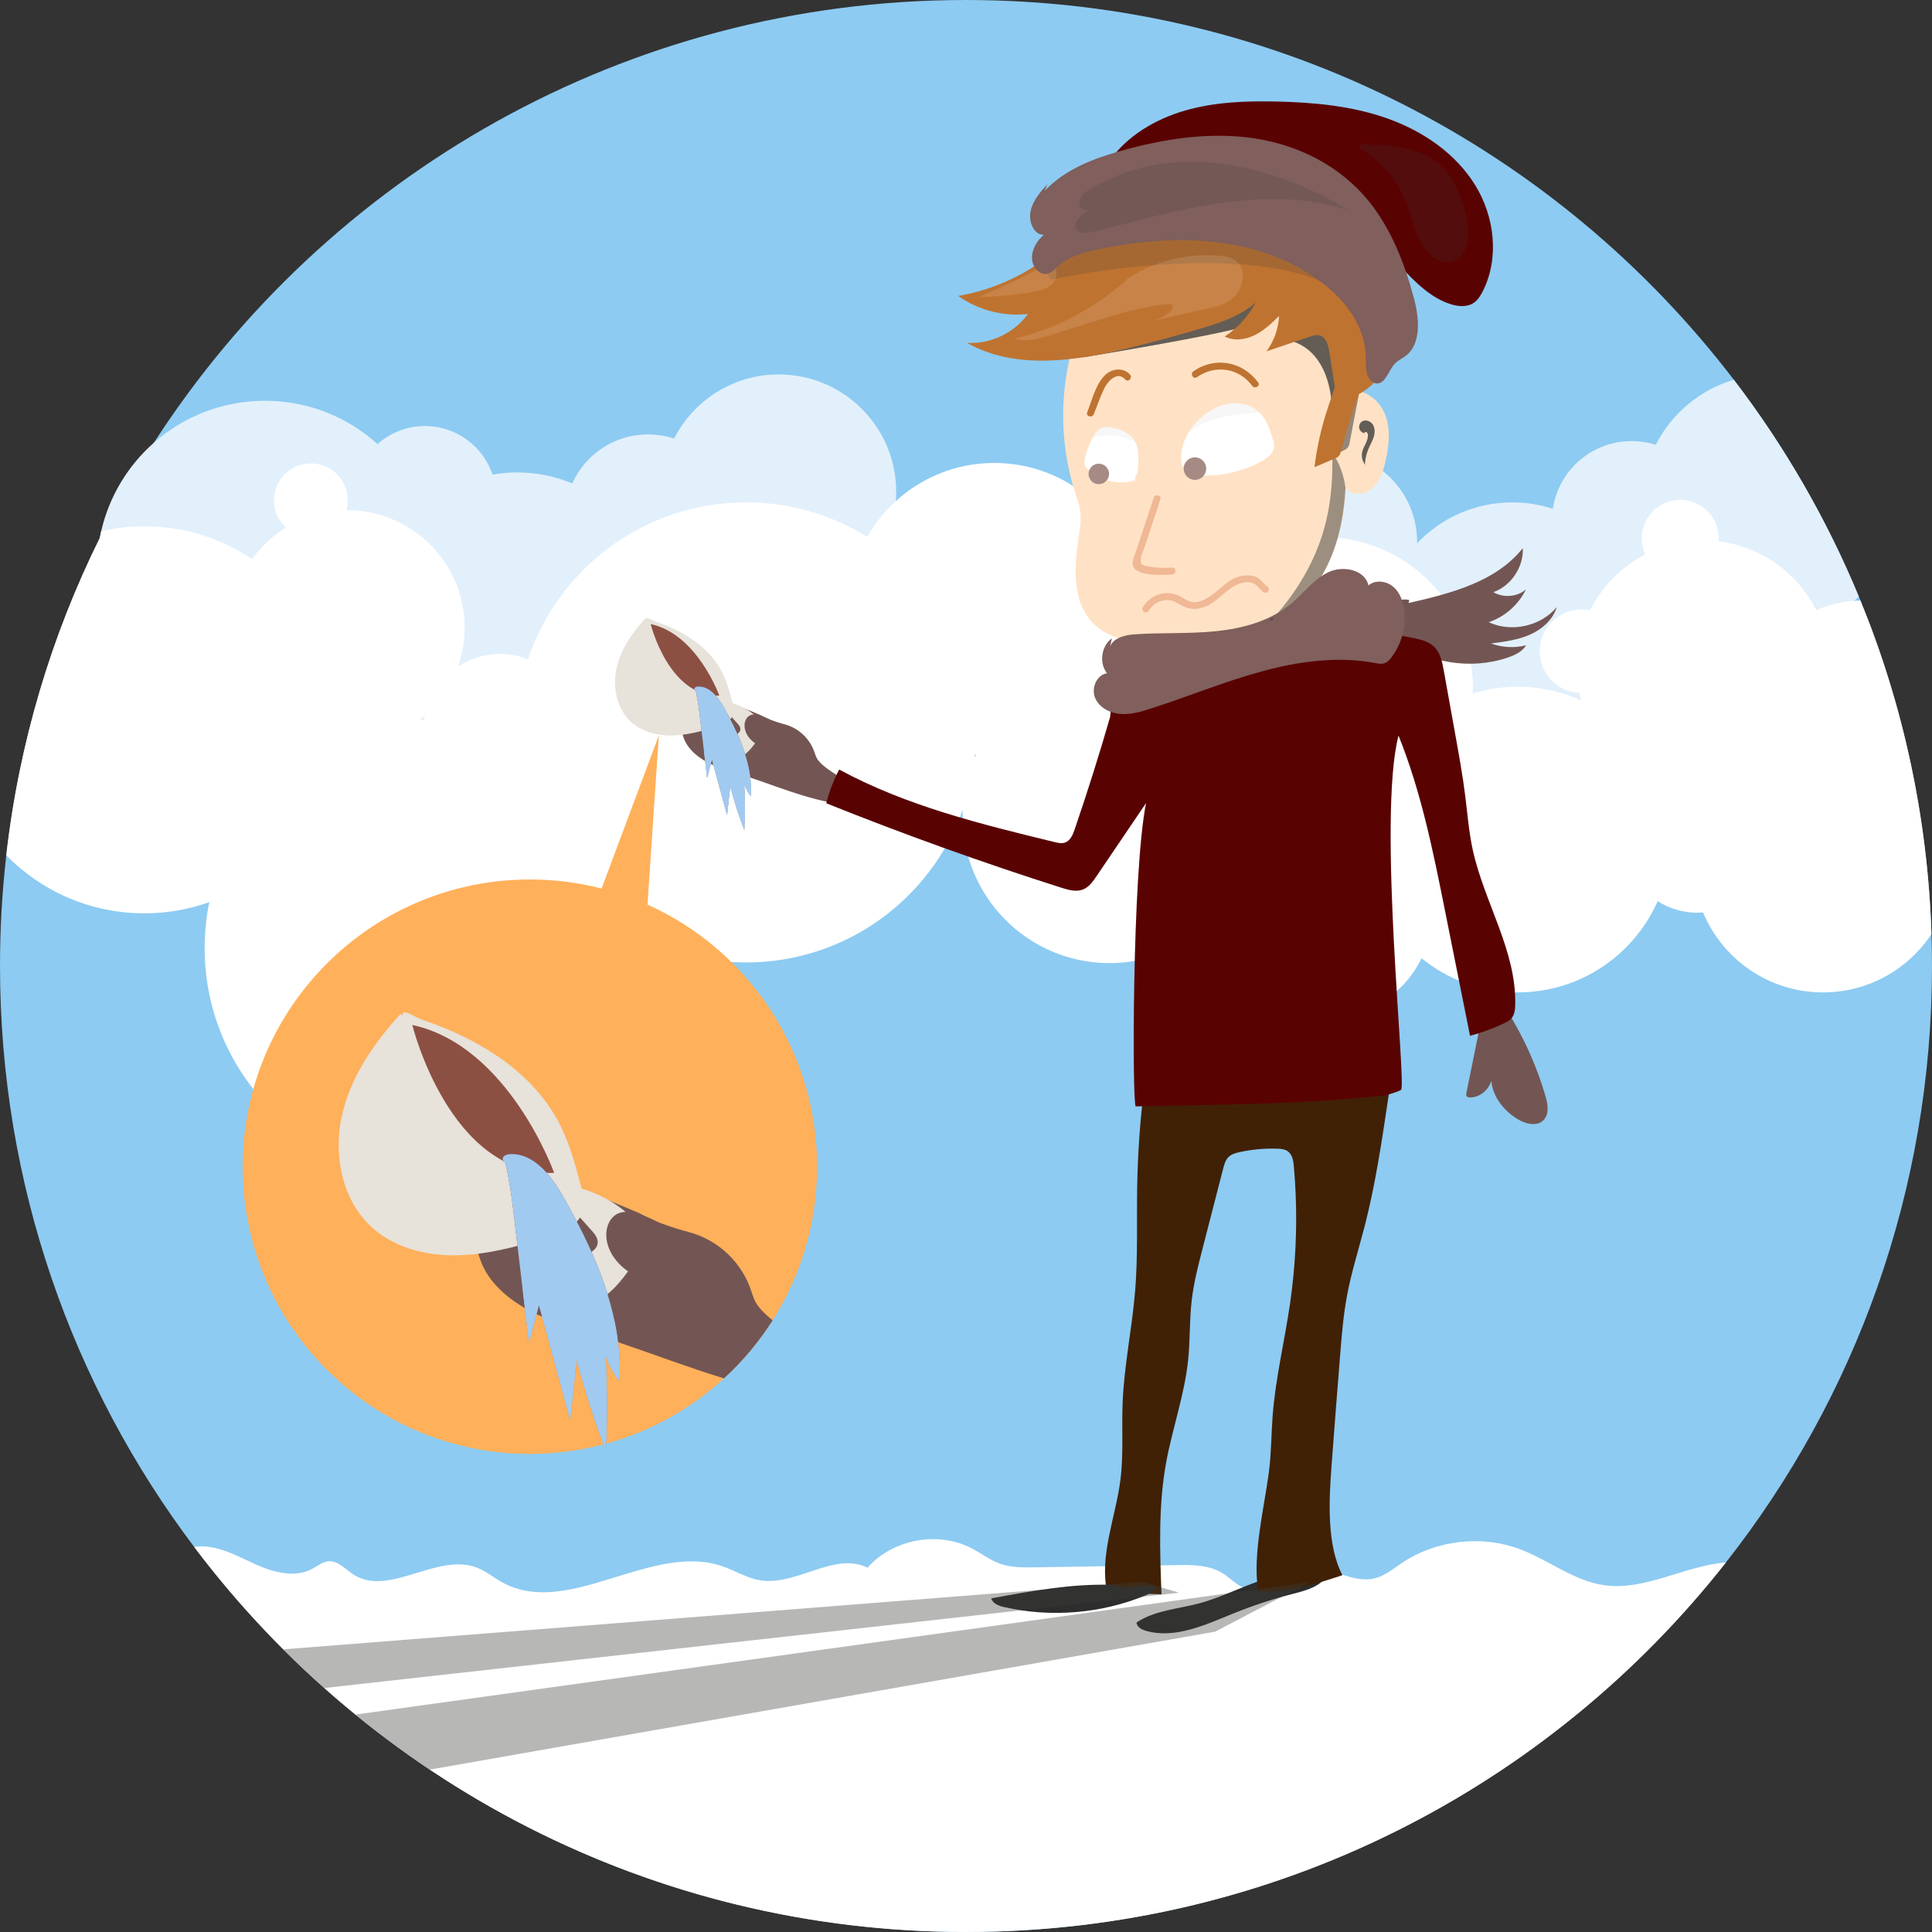 <?xml version="1.0" encoding="iso-8859-1"?>
<!-- Generator: Adobe Illustrator 19.2.1, SVG Export Plug-In . SVG Version: 6.00 Build 0)  -->
<!DOCTYPE svg PUBLIC "-//W3C//DTD SVG 1.1//EN" "http://www.w3.org/Graphics/SVG/1.1/DTD/svg11.dtd">
<svg version="1.1" xmlns="http://www.w3.org/2000/svg" xmlns:xlink="http://www.w3.org/1999/xlink" x="0px" y="0px"
	 viewBox="0 0 965.96 965.954" style="enable-background:new 0 0 965.96 965.954;" xml:space="preserve">
<rect x="0" y="0" width="965.96" height="965.954" fill="#333333" stroke="none"/>
<g id="January">
	<path style="fill:#8DCBF2;" d="M965.96,482.98c0,112.55-38.5,216.11-103.05,298.23C774.48,893.7,637.17,965.95,482.98,965.95
		c-99.2,0-191.41-29.91-268.11-81.19c-12.84-8.59-25.25-17.77-37.18-27.51c-5.28-4.32-10.47-8.74-15.56-13.28
		c-7.03-6.24-13.87-12.69-20.51-19.33c-16-15.98-30.87-33.07-44.51-51.16C36.14,692.64,0,592.03,0,482.98
		c0-18.71,1.06-37.18,3.14-55.34c6.43-56.42,22.59-109.89,46.76-158.69c0.59-1.21,1.19-2.41,1.81-3.61
		c7.64-15.13,16.07-29.81,25.22-43.97C162.91,88.17,312.65,0,482.98,0c156.51,0,295.63,74.45,383.89,189.86
		c25.28,33.05,46.38,69.47,62.52,108.46c0.28,0.64,0.54,1.28,0.79,1.92c21.17,51.72,33.61,107.92,35.51,166.79
		C965.87,472.33,965.96,477.64,965.96,482.98z"/>
	<path style="fill:#FFFFFF;" d="M862.91,781.214c-88.43,112.49-225.74,184.74-379.93,184.74c-157.69,0-297.73-75.57-385.87-192.47
		c1.08-0.2,2.17-0.32,3.25-0.33c9.75-0.11,18.64,5.05,27.54,9.04c8.9,3.98,19.52,6.82,28.13,2.24c2.72-1.44,5.23-3.61,8.3-3.83
		c4.71-0.33,8.27,3.93,12.22,6.53c17.76,11.65,41.94-10.98,61.79-3.38c4.59,1.76,8.43,5.01,12.74,7.38
		c33.06,18.21,74.43-20.29,110.13-8.03c6.33,2.18,12.17,5.91,18.77,7c18.2,3.01,37.26-14.53,53.76-6.28
		c12.59-14.28,35.22-18.49,52.1-9.69c4.78,2.49,9.12,5.9,14.21,7.7c5.52,1.96,11.51,1.89,17.36,1.8
		c23.66-0.37,47.32-0.74,70.97-1.11c7.77-0.12,16.02-0.12,22.66,3.91c4.36,2.64,7.87,6.94,12.83,8.11
		c9.71,2.3,17.61-8.3,27.35-10.46c12.01-2.66,24.09,7.96,36.05,5.07c5.11-1.24,9.29-4.78,13.65-7.71
		c17.07-11.45,39.72-14.1,58.97-6.9c14.35,5.37,26.91,15.83,42.08,18.02C822.48,795.534,842.68,782.684,862.91,781.214z"/>
	<g>
		<path style="fill:#E2F0FB;" d="M448.08,245.94c0,1.54-0.06,3.07-0.18,4.59c-2.34,30.28-27.66,54.14-58.55,54.14
			c-14.72,0-28.15-5.43-38.46-14.37c-5.78,4.93-12.92,8.3-20.79,9.46c0.33,2.8,0.52,5.64,0.52,8.52c0,39.81-32.27,72.08-72.07,72.08
			c-27.98,0-52.21-15.95-64.16-39.24c-15.35,16.75-37.41,27.25-61.92,27.25c-46.39,0-83.99-37.6-83.99-84
			c0-5.27,0.48-10.42,1.42-15.42c0.2-1.13,0.43-2.25,0.69-3.36c3.98-17.43,13.38-32.8,26.34-44.22
			c14.8-13.07,34.24-20.99,55.54-20.99c21.66,0,41.4,8.2,56.3,21.66c6.3-5.61,14.6-9.03,23.7-9.03c15.71,0,29.04,10.16,33.8,24.26
			c3.99-0.69,8.09-1.07,12.28-1.07c9.76,0,19.07,1.96,27.57,5.48c6.5-14.43,21-24.49,37.86-24.49c4.56,0,8.94,0.75,13.04,2.1
			c9.71-19.03,29.49-32.08,52.33-32.08C421.78,187.21,448.08,213.5,448.08,245.94z"/>
		<path style="fill:#E2F0FB;" d="M929.39,298.32c-0.74,0.71-1.5,1.39-2.28,2.06c-11.26,9.68-25.91,15.53-41.92,15.53
			c-19.22,0-36.46-8.43-48.25-21.78c-5.13,3.22-11.03,5.31-17.38,5.9c1.42,5.37,2.18,11,2.18,16.8c0,36.26-29.39,65.65-65.65,65.65
			c-36.25,0-65.65-29.39-65.65-65.65c0-3.59,0.3-7.11,0.86-10.55c-7.66,6.03-17.31,9.63-27.82,9.63c-3.17,0-6.26-0.33-9.25-0.95
			c0,0.21,0.01,0.42,0.01,0.64c0,31.42-25.47,56.9-56.89,56.9c-31.43,0-56.9-25.48-56.9-56.9c0-18.11,8.46-34.25,21.65-44.66
			c9.69-7.67,21.93-12.24,35.25-12.24c7.72,0,15.08,1.55,21.79,4.34c3.71-21.14,22.15-37.2,44.34-37.2
			c24.88,0,45.04,20.16,45.04,45.04c0,0.25-0.01,0.51-0.02,0.76c11.96-12.59,28.85-20.45,47.59-20.45c7.09,0,13.9,1.13,20.3,3.21
			c2.88-19.16,19.42-33.86,39.39-33.86c4.2,0,8.24,0.66,12.05,1.86c7.93-15.57,22.01-27.49,39.04-32.54
			C892.15,222.91,913.25,259.33,929.39,298.32z"/>
	</g>
	<path style="fill:#FFFFFF;" d="M930.18,300.24c-1.03,0.02-2.05,0.06-3.07,0.14c-6.72,0.49-13.13,2.11-19.04,4.66
		c-9.3-18.49-27.39-31.78-48.8-34.39c0.04-0.48,0.07-0.97,0.07-1.46c0-10.64-8.62-19.26-19.25-19.26s-19.26,8.62-19.26,19.26
		c0,2.86,0.65,5.56,1.76,8c-11.89,6.14-21.57,15.94-27.58,27.91c-1.37-0.28-2.79-0.43-4.25-0.43c-11.55,0-20.92,9.36-20.92,20.92
		c0,11.19,8.79,20.3,19.84,20.87c0.27,1.28,0.59,2.55,0.93,3.8c-9.67-4.42-20.41-6.91-31.74-6.91c-7.86,0-15.44,1.19-22.58,3.4
		c0.05-1.1,0.09-2.2,0.09-3.31c0-41.36-33.53-74.89-74.89-74.89c-40.82,0-73.99,32.68-74.84,73.3c-7.1-3.42-14.84-5.72-22.98-6.7
		c4.26-9.29,6.65-19.6,6.65-30.48c0-12.17-2.97-23.64-8.22-33.73c-12.19-23.45-36.71-39.47-64.97-39.47
		c-18.96,0-36.24,7.22-49.23,19.06c-5.66,5.14-10.51,11.17-14.34,17.86c-17.58-10.9-38.31-17.2-60.52-17.2
		c-50.71,0-93.75,32.82-109.05,78.38c-4.32-1.69-9.02-2.62-13.94-2.62c-7.76,0-14.98,2.31-21.02,6.26c2.13-6.08,3.3-12.6,3.3-19.41
		c0-32.41-26.28-58.69-58.69-58.69c-0.18,0-0.34,0.01-0.51,0.02c0.45-1.6,0.7-3.27,0.7-5.01c0-10.18-8.25-18.43-18.43-18.43
		s-18.43,8.25-18.43,18.43c0,5.4,2.34,10.24,6.04,13.61c-6.66,4.09-12.43,9.46-16.99,15.78c-15.39-10.33-33.9-16.35-53.82-16.35
		c-7.03,0-13.89,0.75-20.49,2.18c-0.38,0.07-0.75,0.16-1.12,0.25c-0.26,1.11-0.49,2.23-0.69,3.36
		C25.73,317.75,9.57,371.22,3.14,427.64c17.54,17.91,42,29.01,69.06,29.01c11.38,0,22.29-1.97,32.44-5.58
		c-1.52,7.42-2.32,15.11-2.32,22.98c0,63.05,51.11,114.15,114.15,114.15s114.15-51.1,114.15-114.15c0-0.31-0.01-0.62-0.01-0.93
		c13.13,5.22,27.45,8.09,42.43,8.09c49.94,0,92.44-31.83,108.33-76.31c-0.05,1.05-0.08,2.1-0.08,3.16
		c0,40.58,32.89,73.48,73.47,73.48c22.56,0,42.73-10.18,56.21-26.18c0,0.32-0.02,0.64-0.02,0.97c0,28.99,23.5,52.49,52.5,52.49
		c20.82,0,38.82-12.13,47.3-29.71c13.14,10.67,29.88,17.07,48.12,17.07c31.24,0,58.09-18.76,69.94-45.62
		c5.72,3.65,12.51,5.77,19.8,5.77c0.97,0,1.92-0.05,2.87-0.13c9.8,23.48,32.97,39.98,60,39.98c22.64,0,42.58-11.58,54.21-29.15
		C963.79,408.16,951.35,351.96,930.18,300.24z M212.34,357.91c-0.14,0.69-0.25,1.38-0.35,2.09c-0.77,0.03-1.54,0.06-2.31,0.11
		C210.59,359.4,211.47,358.67,212.34,357.91z M487.36,378.8c0.06-0.53,0.11-1.05,0.17-1.58c0.17,0.02,0.34,0.04,0.52,0.06
		C487.82,377.79,487.58,378.29,487.36,378.8z M627.54,418.04c0.34-2.47,0.55-4.99,0.64-7.54c1.83,0.91,3.7,1.75,5.61,2.51
		C631.58,414.53,629.49,416.21,627.54,418.04z"/>
	<g id="man-drinking-cofee_2_">
		<g>
			<g>
				<path style="fill:#2D2D2D;" d="M647.189,786.739c-16.638,0.82-31.41,10.553-47.499,14.871
					c-10.662,2.862-22.297,3.489-31.481,9.615c0.194,2.284,2.678,3.589,4.885,4.205c14.621,4.084,29.686-3.125,43.759-8.815
					c9.499-3.84,19.25-7.057,29.17-9.622c6.101-1.577,12.73-3.188,16.723-8.063c0.878-1.071,1.557-2.756,0.572-3.729
					c-0.418-0.413-1.027-0.556-1.606-0.657c-6.832-1.185-14.198,1.409-18.781,6.612"/>
			</g>
			<g>
				<path style="fill:#FFE2C5;" d="M533.055,183.743c0.357-1.228,0.755-2.443,1.187-3.644L533.055,183.743z"/>
			</g>
			<g>
				<path style="fill:#FFE2C5;" d="M692.579,231.268c-1.16,4.858-2.813,9.929-6.635,13.14c-3.795,3.191-10.334,3.548-13.243-0.432
					c-0.027-0.027-0.048-0.062-0.069-0.089c-0.261,22.713-9.147,45.206-24.387,62.031c-0.919,1.022-1.866,2.024-2.841,3.005
					c-5.99,6.038-12.99,11.35-21.121,13.84c-6.649,2.031-13.737,2.086-20.689,1.88c-9.833-0.302-19.646-1.091-29.396-2.374
					c-9.888-1.304-20.359-3.431-27.454-10.444c-10.972-10.849-9.696-28.628-7.356-43.882c0.604-3.959,1.235-7.973,0.741-11.946
					c-0.398-3.211-1.516-6.285-2.505-9.373c-7.15-22.226-7.987-46.448-2.402-69.113c-0.35,0.858-0.679,1.722-0.981,2.587
					l1.489-4.577c-0.172,0.659-0.343,1.317-0.508,1.976c7.85-19.563,24.511-35.517,44.547-42.194
					c22.13-7.377,47.752-3.239,66.437,10.718c15.576,11.645,26.343,30.762,24.634,50.133c7.843-3.554,17.498,1.969,21.121,9.778
					C695.578,213.75,694.576,222.897,692.579,231.268z"/>
			</g>
			<g>
				<path style="fill:#402106;" d="M646.717,637.457c-0.462,4.828-1.042,9.645-1.742,14.445c-2.725,18.699-7.247,37.157-8.68,55.999
					c-0.72,9.463-0.657,18.992-1.909,28.399c-2.354,17.677-8.318,41.74-5.275,59.311c14.643,0.693,28.18-3.416,42.086-8.054
					c-7.917-15.006-6.738-37.373-5.487-54.293c1.361-18.408,2.825-36.809,4.289-55.209c0.809-10.164,1.62-20.351,3.5-30.372
					c2.207-11.762,5.866-23.195,8.847-34.785c5.335-20.743,8.492-41.974,11.641-63.16c2.078-13.98,4.137-28.404,0.643-42.099
					c-1.316-5.158-3.607-10.374-7.927-13.483c-2.741-1.972-6.07-2.931-9.365-3.671c-26.341-5.917-54.065,0.146-79.045,10.387
					c-6.222,2.551-12.646,5.61-16.458,11.15c-6.979,10.145-6.945,16.311-9.951,33.234c-1.936,15.876-3.041,31.857-3.313,47.852
					c-0.297,17.473,0.398,34.985-1.032,52.402c-1.541,18.753-5.538,37.279-6.264,56.081c-0.494,12.789,0.528,25.66-1.094,38.355
					c-2.41,18.865-10.615,37.658-6.615,56.251c9.053,0.307,18.107,0.615,27.16,0.922c-0.82-21.908-1.627-44.021,2.268-65.596
					c3.122-17.291,9.233-34.025,11.04-51.502c1.033-9.986,0.643-20.085,1.814-30.056c1.014-8.637,3.189-17.089,5.358-25.511
					c3.444-13.373,6.888-26.745,10.332-40.118c0.552-2.143,1.172-4.406,2.776-5.931c1.446-1.375,3.468-1.93,5.416-2.359
					c6.216-1.37,12.606-1.948,18.966-1.716c1.78,0.065,3.656,0.226,5.117,1.243c2.344,1.631,2.841,4.836,3.093,7.681
					C648.506,601.277,648.439,619.446,646.717,637.457z"/>
			</g>
			<g>
				<g>
					<path style="fill:#F0B895;" d="M574.334,305.386c1.726-2.883,4.381-4.729,7.724-5.237c3.537-0.537,5.885,0.927,8.817,2.608
						c3.875,2.221,8.034,2.151,12.1,0.402c5.419-2.331,8.946-7.174,13.982-10.058c2.633-1.508,5.766-2.574,8.828-1.761
						c2.716,0.721,3.849,3.362,6.099,4.777c1.875,1.179,3.598-1.789,1.732-2.963c-2.232-1.404-3.147-3.703-5.745-4.735
						c-2.259-0.898-4.822-0.934-7.185-0.469c-6.866,1.35-10.901,7.365-16.605,10.777c-1.944,1.163-4.194,2.22-6.503,2.353
						c-3.208,0.185-5.011-1.633-7.625-2.968c-2.15-1.098-4.459-1.649-6.884-1.55c-4.929,0.202-9.196,2.916-11.696,7.093
						C570.235,305.553,573.2,307.28,574.334,305.386L574.334,305.386z"/>
				</g>
			</g>
			<g>
				<g>
					<path style="fill:#BF7330;" d="M564.996,187.305c-3.292-3.776-9.067-3.066-12.465,0.229
						c-4.745,4.603-6.575,12.673-8.951,18.622c-0.819,2.05,2.498,2.941,3.308,0.912c1.695-4.244,3.19-8.654,5.176-12.772
						c1.727-3.581,6.576-9.07,10.505-4.565C564.024,191.398,566.442,188.963,564.996,187.305L564.996,187.305z"/>
				</g>
			</g>
			<g>
				<path style="fill:#735653;" d="M739.961,512.85c-2.26,11.179-4.52,22.358-6.78,33.537c-0.111,0.549-0.212,1.16,0.084,1.636
					c0.364,0.584,1.158,0.701,1.846,0.695c6.432-0.061,11.966-6.696,10.871-13.035c-2.039,9.325,4.426,18.71,12.546,23.728
					c4.026,2.488,9.747,4.032,13.123,0.715c3.056-3.003,2.235-8.051,1.036-12.164c-4.267-14.641-10.532-28.698-18.568-41.659
					c-0.665-1.073-1.364-2.162-2.374-2.92c-2.729-2.048-6.919-0.865-9.11,1.75s-2.802,6.197-2.954,9.605"/>
			</g>
			<g>
				<g>
					<path style="fill:#BF7330;" d="M598.406,188.605c9.12-6.387,20.981-4.771,27.663,4.316c1.294,1.76,4.273,0.051,2.963-1.732
						c-7.715-10.491-21.573-13.099-32.357-5.547C594.879,186.9,596.592,189.876,598.406,188.605L598.406,188.605z"/>
				</g>
			</g>
			<g>
				<g>
					<path style="fill:#F0B895;" d="M576.855,248.803c-1.838,5.567-3.675,11.133-5.513,16.7c-1.021,3.093-2.042,6.185-3.063,9.278
						c-0.696,2.109-1.965,4.548-2.003,6.794c-0.117,6.97,15.425,5.932,19.778,5.641c2.191-0.147,2.208-3.579,0-3.431
						c-4.04,0.27-8.023,0.164-12.014-0.618c-2.76-0.541-4.021-0.6-3.678-3.762c0.228-2.097,1.479-4.481,2.144-6.494
						c2.552-7.731,5.105-15.463,7.657-23.194C580.857,247.613,577.545,246.713,576.855,248.803L576.855,248.803z"/>
				</g>
			</g>
			<g>
				<path style="fill:#735653;" d="M704.263,301.498c21.018-4.772,43.704-10.557,57.099-27.442
					c0.458,9.434-5.8,18.809-14.688,22.004c4.973,2.985,11.824,2.423,16.245-1.331c-3.687,7.627-10.54,13.663-18.571,16.357
					c11.307,5.297,25.992,2.039,34-7.541c-1.922,6.363-7.42,11.146-13.508,13.813c-6.088,2.667-12.789,3.523-19.384,4.35
					c5.585,2.08,11.811,2.401,17.58,0.906c-1.927,3.212-5.578,4.934-9.124,6.14c-18.574,6.316-40.184,2.82-55.819-9.03
					c-1.774-1.345-3.507-2.826-4.646-4.74c-2.031-3.414-1.787-8.042,0.59-11.224c2.378-3.182,6.747-4.727,10.596-3.747"/>
			</g>
			<g>
				<path style="opacity:0.8;fill:#3C3C3B;" d="M665.708,201.583c0,0-0.457-27.414-22.644-31.76c0,0,3.936-11.788,19.466-6.008
					S665.708,201.583,665.708,201.583z"/>
			</g>
			<g>
				<path style="fill:#735653;" d="M425.543,392.604c-3.431-3.431-15.363-8.895-17.516-14.261c-0.241-0.601-0.458-1.209-0.654-1.823
					c-2.255-7.05-7.976-12.47-15.125-14.393c-0.475-0.128-0.948-0.259-1.42-0.394c-3.256-0.929-7.213-2.271-10.648-4.226
					c-4.08-1.699-8.159-3.398-12.239-5.097c-6.968-2.902-15.287-5.72-21.668-1.689c-7.355,4.647-7.15,16.244-1.748,23.064
					c5.403,6.819,14.129,9.949,22.475,12.405c17.867,5.257,36.448,14.014,54.963,16.019
					C422.517,400.021,426.765,394.503,425.543,392.604z"/>
			</g>
			<g>
				<path style="opacity:0.5;fill:#3C3C3B;" d="M672.701,243.976c-2.336,45.929-25.407,61.672-35.956,65.003
					c28.278-31.883,29.744-61.016,29.383-82.747C669.764,231.743,671.955,237.658,672.701,243.976
					C672.673,243.949,672.57,243.022,672.701,243.976z"/>
			</g>
			<g>
				<path style="opacity:0.8;fill:#3C3C3B;" d="M541.407,178.678c0.671-0.101,69.406-11.253,84.731-16.459
					c0,0,18.489-11.61,10.845-15.499c-7.643-3.888-50.729,8.904-57.506,11.894C573.199,161.384,541.407,178.678,541.407,178.678z"/>
			</g>
			<g>
				<path style="fill:#590202;" d="M555.164,358.033c-5.484,19.016-11.434,37.897-17.844,56.621
					c-0.919,2.686-2.167,5.699-4.853,6.617c-1.679,0.574-3.517,0.158-5.241-0.261c-36.906-8.973-74.29-18.127-107.659-36.268
					c-2.808,5.341-4.977,11.018-6.447,16.871c38.663,15.513,77.895,29.607,117.591,42.244c3.526,1.122,7.403,2.225,10.834,0.839
					c2.946-1.19,4.897-3.962,6.678-6.593c8.258-12.195,16.515-24.39,24.773-36.585c-7.017,35.129-6.926,151.695-5.151,151.655
					c39.444-0.893,85.036-0.958,124.228-5.49c1.714-0.198,6.925-1.852,8.401-2.745c2.946-1.782-11.964-135.54-1.253-177.17
					c11.299,27.967,17.277,57.744,23.196,87.321c4.189,20.932,8.378,41.864,12.567,62.796c5.818-1.549,11.494-3.63,16.933-6.209
					c1.418-0.672,2.862-1.411,3.863-2.619c1.482-1.789,1.735-4.273,1.796-6.595c0.716-27.1-15.679-51.515-21.333-78.028
					c-1.854-8.697-2.541-17.592-3.643-26.416c-1.254-10.045-3.048-20.015-4.842-29.978c-1.968-10.934-3.936-21.868-5.905-32.802
					c-0.774-4.297-1.703-8.897-4.852-11.921c-2.593-2.491-6.254-3.469-9.772-4.214c-34.826-7.372-70.912-0.725-105.884,5.923
					c-10.748,2.043-21.784,4.197-31.034,10.038c-9.251,5.842-16.436,16.305-15.141,27.169"/>
			</g>
			<g>
				<path style="opacity:0.55;fill:#3C3C3B;" d="M679.997,194.125l-5.344,27.931c-0.231,1.208-1.016,2.238-2.119,2.782l-4.995,2.461
					L679.997,194.125z"/>
			</g>
			<g>
				<path style="fill:#805F5C;" d="M555.906,319.137c-5.299,3.869-6.481,12.298-2.451,17.475c-5.157,0.807-7.922,7.414-5.956,12.249
					c1.967,4.835,7.283,7.647,12.484,8.093c5.2,0.446,10.354-1.055,15.323-2.65c18.394-5.902,36.303-13.319,54.928-18.449
					c18.625-5.13,38.298-7.931,57.284-4.363c1.553,0.292,3.187,0.622,4.684,0.117c1.457-0.491,2.549-1.697,3.481-2.92
					c5.034-6.604,7.385-15.196,6.414-23.443c-0.525-4.46-2.131-9.021-5.559-11.922c-3.428-2.901-8.971-3.568-12.347-0.606
					c-1.711-7.919-12.734-10.117-20.044-6.623c-7.31,3.494-12.28,10.41-18.486,15.618c-10.443,8.764-24.251,12.517-37.814,13.889
					c-13.564,1.372-27.259,0.609-40.858,1.567c-5.198,0.366-11.734,2.273-12.201,7.463"/>
			</g>
			<g>
				<g>
					<path style="fill:#BF7330;" d="M679.997,196.794c-0.03-0.001-0.06-0.003-0.09-0.004c-0.098,0.058-0.189,0.118-0.289,0.175
						L679.997,196.794z"/>
				</g>
				<g>
					<path style="fill:#BF7330;" d="M699.451,145.764c0.213-2.576-13.968-19.971-14.549-22.489
						c-1.231-5.328-5.729-9.223-10.232-12.325c-10.611-7.309-22.722-12.429-35.358-14.948c-22.092-4.404-45.053-0.831-66.74,5.261
						c-9.216,2.589-18.387,5.666-26.613,10.56c-9.085,5.404-16.757,12.863-25.385,18.97c-12.322,8.721-26.619,14.633-41.502,17.161
						c10.008,7.126,22.686,10.405,34.894,9.026c-6.855,9.502-18.736,15.144-30.433,14.45c24.442,13.856,54.883,9.018,82.159,2.278
						c11.524-2.848,22.982-5.964,34.362-9.345c9.88-2.936,20.016-6.245,27.738-13.072c-3.611,6.835-8.987,12.728-15.463,16.948
						c4.618,2.373,10.343,1.63,14.999-0.667c4.656-2.297,8.467-5.968,12.197-9.58c-0.327,6.333-2.546,12.556-6.299,17.667
						c7.18-2.432,14.36-4.864,21.541-7.296c1.617-0.548,3.349-1.101,4.999-0.664c3.26,0.864,4.346,4.861,4.866,8.193
						c0.881,5.647,1.761,11.293,2.642,16.94c0.031,0.198,0.066,0.399,0.104,0.6c-1.429,4.451-3.022,8.871-4.407,13.322
						c-2.721,8.747-4.658,17.737-5.778,26.829c3.367-1.434,6.735-2.868,10.102-4.302c0.77-0.328,1.566-0.674,2.125-1.297
						c0.624-0.696,0.87-1.642,1.1-2.548c2.466-9.711,5.476-19.284,8.987-28.668c0.134,0.007,0.268,0.013,0.402,0.02
						C697.948,186.226,697.646,167.636,699.451,145.764z"/>
				</g>
			</g>
			<g>
				<path style="opacity:0.19;fill:#3C3C3B;" d="M522.524,134.369c0,0,2.124,5.648,3.66,5.328
					c1.536-0.32,96.752-20.881,141.355,4.507c0,0-30.192-47.118-129.918-24.931C537.62,119.273,526.641,116.757,522.524,134.369z"/>
			</g>
			<g>
				<path style="opacity:0.12;fill:#FFFFFF;" d="M489.13,148.55c0,0,29.506-12.426,33.852-16.849
					c4.346-4.423,9.835,9.53-1.372,12.961C510.401,148.093,489.13,148.55,489.13,148.55z"/>
			</g>
			<g>
				<path style="fill:#590202;" d="M554.545,80.69c8.867-12.731,23.016-21.097,37.921-25.404s30.628-4.879,46.138-4.517
					c18.654,0.435,37.505,2.227,55.088,8.472s33.932,17.312,43.774,33.163c9.842,15.852,12.314,36.795,3.796,53.396
					c-1.101,2.146-2.432,4.272-4.432,5.62c-3.366,2.269-7.881,1.851-11.742,0.597c-12.264-3.985-20.778-14.772-29.854-23.933
					c-23.788-24.012-56.075-39.429-89.703-42.832c-16.67-1.687-33.799-0.558-49.881-5.26"/>
			</g>
			<g>
				<path style="fill:#805F5C;" d="M523.662,92.096c-3.563,3.926-7.307,8.201-8.412,13.624c-1.105,5.423,1.909,11.994,6.716,11.643
					c-3.402,2.772-6.132,7.211-5.981,11.847c0.152,4.637,4.064,8.813,8.033,7.54c1.97-0.632,3.547-2.354,5.198-3.79
					c5.701-4.957,12.858-6.81,19.771-8.262c38.773-8.142,80.819-7.188,112.42,17.013c11.007,8.43,20.959,20.888,21.449,36.411
					c0.092,2.925-0.15,5.946,0.61,8.697s2.908,5.219,5.468,4.882c4.017-0.529,5.386-6.603,8.416-9.831
					c1.702-1.813,3.969-2.707,5.86-4.247c7.409-6.035,6.339-18.618,3.823-28.16c-4.669-17.705-11.475-34.867-22.244-48.345
					c-14.695-18.392-36.037-28.771-58.079-32.009c-22.041-3.238-44.82,0.233-66.844,6.485c-13.412,3.807-27.164,8.973-37.546,19.798
					"/>
			</g>
			<g>
				<path style="fill:#2D2D2D;" d="M560.044,793.994c-0.869-1.363-2.742-1.576-4.358-1.621c-20.188-0.565-40.225,3.119-60.084,6.789
					c0.742,2.649,3.832,3.753,6.515,4.363c23.549,5.363,48.748,3.222,71.055-6.037c2.126-0.882,4.638-2.658,3.948-4.854"/>
			</g>
			<path style="fill:#FFFFFF;" d="M636.882,224.084c-0.535,2.855-3.163,4.79-5.688,6.231c-9.545,5.428-20.682,8.015-31.647,7.328
				c-0.082,0-0.158-0.007-0.24-0.014c-2.957-0.192-6.622-1.304-6.985-4.247l-1.112-0.055c-1.544-5.62-0.178-11.528,2.786-16.64
				c1.558-2.697,3.554-5.167,5.805-7.267c4.069-3.795,9.085-6.745,14.581-7.603c5.496-0.851,11.487,0.604,15.432,4.529
				c0.027,0.027,0.048,0.048,0.069,0.075c3.314,3.335,4.893,7.98,6.286,12.475c0.364,1.153,0.714,2.354,0.796,3.554
				C636.998,222.993,636.985,223.542,636.882,224.084z"/>
			<path style="fill:#FFFFFF;" d="M568.977,233.279c-0.11,1.729-0.261,3.561-1.249,4.989l-0.089-0.048
				c-0.055,0.645-0.11,1.29-0.165,1.935c-0.24,0.076-0.487,0.144-0.727,0.213c-7.747,2.086-16.503,0.021-22.486-5.345
				c-0.721-0.645-1.414-1.359-1.777-2.258c-0.371-0.926-0.343-1.935-0.178-2.93c0.076-0.419,0.172-0.844,0.274-1.256
				c0.789-3.156,1.928-6.224,3.376-9.14c0.124-0.247,0.254-0.494,0.391-0.741c1.187-2.23,2.8-4.364,5.194-5.037
				c1.654-0.467,3.424-0.144,5.098,0.254c3.657,0.871,7.431,2.258,9.771,5.201c0.473,0.59,0.865,1.221,1.187,1.88
				C569.416,224.612,569.251,229.127,568.977,233.279z"/>
			<circle style="fill:#A68B85;" cx="597.441" cy="234.294" r="5.635"/>
			<circle style="fill:#A68B85;" cx="549.378" cy="236.952" r="5.131"/>
			<g>
				<g>
					<path style="fill:#E7E2DA;" d="M322.482,309.353c-6.554,7.157-12.247,15.488-14.263,24.981
						c-2.016,9.493,0.232,20.299,7.47,26.764c5.409,4.831,12.941,6.743,20.192,6.646s14.344-2.021,21.309-4.042
						c3.909-1.134,8.4-2.886,9.437-6.822c0.528-2.003-0.011-4.114-0.549-6.115c-1.348-5.017-2.711-10.076-5.066-14.707
						c-6.468-12.717-19.676-20.72-33.198-25.271c-1.951-0.657-5.121-3.073-4.812-1.037"/>
				</g>
				<g>
					<path style="fill:#E7E2DA;" d="M362.577,349.113c-0.033,1.387,1.481,1.891,2.765,2.23c5.393,1.425,10.122,4.144,13.747,7.905
						c0.921,0.956,1.792,2.019,2.054,3.404c0.54,2.854-1.578,6.187-3.663,9.034c-2.479,3.385-5.733,7.11-9.535,7.606
						c-1.768,0.231-3.336-0.312-4.748-0.975c-6.914-3.243-11.615-9.673-12.798-17.501c-0.224-1.485,0.45-3.905,2.061-3.958
						c0.684-0.022,1.118,0.479,1.495,0.941c2.739,3.363,6.03,6.255,9.769,8.583c0.886,0.552,1.842,1.084,3.011,1.084
						s2.607-0.693,3.185-1.842c0.719-1.429-0.159-2.706-1.01-3.659c-2.706-3.03-5.412-6.061-8.118-9.091"/>
				</g>
				<path style="fill:#8C5042;" d="M325.333,312.019c0,0,8.92,36.47,34.309,35.784C359.642,347.803,348.663,317.064,325.333,312.019
					z"/>
			</g>
			<path style="fill:#735653;" d="M394.76,370.252c-2.911-5.858-8.26-10.456-14.488-12.456c-1.806-0.58-3.873-0.924-5.526,0.005
				c-1.556,0.874-2.369,2.714-2.478,4.495c-0.216,3.525,1.947,6.857,4.772,8.977c2.824,2.121,6.251,3.248,9.609,4.341
				c2.039,0.664,4.079,1.327,6.118,1.991"/>
			<path style="fill:#8C5042;" d="M372.219,392.357c-0.041-0.117-0.082-0.24-0.124-0.357c0.158,2.999,0.261,5.997,0.295,9.003
				c0.062,4.646-0.021,9.291-0.247,13.93c-1.784-4.618-3.39-9.298-4.824-14.039c-0.796-2.628-1.544-5.284-2.23-7.946
				c-0.13,1.215-0.261,2.422-0.391,3.637v0.007c-0.391,3.651-0.789,7.294-1.18,10.945c-1.606-5.908-3.211-11.809-4.817-17.717
				l-2.738-10.066c-0.357,1.352-0.714,2.704-1.07,4.055c-0.453,1.688-0.899,3.376-1.345,5.071c-0.275-2.306-0.549-4.618-0.817-6.924
				c-0.858-7.26-1.715-14.506-2.573-21.759c-0.583-4.995-1.18-9.998-2.333-14.897c-0.46-0.089-0.796-0.81-0.522-1.276
				c0.336-0.576,1.091-0.741,1.757-0.762c5.833-0.206,10.005,5.407,12.887,10.485c6.732,11.85,12.626,24.792,13.442,38.248
				c0.13,2.017,0.137,4.055,0.021,6.093C374.024,396.378,372.94,394.437,372.219,392.357z"/>
			<g>
				<path style="fill:#A1CAF1;" d="M372.219,392.357c-0.041-0.117-0.082-0.24-0.124-0.357c0.158,2.999,0.261,5.997,0.295,9.003
					c0.062,4.646-0.021,9.291-0.247,13.93c-1.784-4.618-3.39-9.298-4.824-14.039c-0.796-2.628-1.544-5.284-2.23-7.946
					c-0.13,1.215-0.261,2.422-0.391,3.637v0.007c-0.391,3.651-0.789,7.294-1.18,10.945c-1.606-5.908-3.211-11.809-4.817-17.717
					l-2.738-10.066c-0.357,1.352-0.714,2.704-1.07,4.055c-0.453,1.688-0.899,3.376-1.345,5.071
					c-0.275-2.306-0.549-4.618-0.817-6.924c-0.858-7.26-1.715-14.506-2.573-21.759c-0.583-4.995-1.18-9.998-2.333-14.897
					c-0.46-0.089-0.796-0.81-0.522-1.276c0.336-0.576,1.091-0.741,1.757-0.762c5.833-0.206,10.005,5.407,12.887,10.485
					c6.732,11.85,12.626,24.792,13.442,38.248c0.13,2.017,0.137,4.055,0.021,6.093C374.024,396.378,372.94,394.437,372.219,392.357z
					"/>
			</g>
			<g>
				<path style="fill:#A1CAF1;" d="M374.141,383.173c-2.341,2.015-3.693,5.531-7.479,1.745c0-0.942-1.884,1.884-2.826,3.768
					c-1.884-5.652-1.884-13.188-7.536-16.014c-0.869-0.869-2.541,1.469-4.275,3.316c0.235,1.989,0.47,3.975,0.706,5.966
					c0.268,2.306,0.542,4.618,0.817,6.924c0.446-1.695,0.892-3.383,1.345-5.071c0.357-1.352,0.714-2.704,1.07-4.055l2.738,10.066
					c1.606,5.908,3.211,11.809,4.817,17.717c0.391-3.651,0.789-7.294,1.18-10.945v-0.007c0.13-1.215,0.261-2.422,0.391-3.637
					c0.686,2.662,1.434,5.318,2.23,7.946c1.434,4.742,3.04,9.421,4.824,14.039c0.226-4.639,0.309-9.284,0.247-13.93
					c-0.034-3.006-0.137-6.004-0.295-9.003c0.041,0.117,0.082,0.24,0.124,0.357c0.721,2.079,1.805,4.021,3.191,5.73
					c0.117-2.038,0.11-4.076-0.021-6.093C375.209,389.026,374.77,386.085,374.141,383.173z"/>
			</g>
			<g>
				<path style="opacity:0.8;fill:#3C3C3B;" d="M682.336,216.638c-1.302-0.164-2.449-1.201-2.741-2.481s0.288-2.712,1.389-3.426
					c1.788-1.16,4.385-0.174,5.484,1.653c1.099,1.826,0.976,4.161,0.331,6.192c-0.645,2.031-1.758,3.878-2.591,5.84
					c-0.981,2.311-1.573,4.786-1.743,7.29c-0.036,0.525,0.09,1.228,0.614,1.279c-1.767-1.781-2.557-4.477-2.031-6.93
					c0.626-2.922,2.956-5.427,2.882-8.415c-0.015-0.626-0.203-1.337-0.766-1.613c-0.563-0.276-1.405,0.36-1.077,0.894"/>
			</g>
			<g>
				<path style="opacity:0.12;fill:#FFFFFF;" d="M564.449,138.77c-16.131,14.957-36.2,25.63-57.619,30.643
					c6.249,1.836,12.913-0.126,19.128-2.076c7.413-2.327,14.825-4.654,22.238-6.981c12.288-3.857,24.746-7.746,37.612-8.327
					c1.34,1.405-0.281,3.635-1.889,4.723c-2.22,1.502-4.631,2.723-7.157,3.622c9.301-2.105,18.602-4.21,27.902-6.316
					c3.251-0.736,6.568-1.498,9.415-3.231c3.517-2.142,6.11-5.75,7.018-9.767c0.804-3.555,0.161-7.649-2.498-10.142
					c-2.325-2.18-5.695-2.769-8.87-3.05c-16.629-1.474-33.722,2.992-47.506,12.41"/>
			</g>
			<g>
				<path style="opacity:0.19;fill:#3C3C3B;" d="M673.768,105.092c0,0-71.047-48.376-132.36-8.234c0,0-5.402,7.891,2.839,8.234
					c0,0-10.877,6.368-4.577,10.904C545.969,120.531,620.756,86.565,673.768,105.092z"/>
			</g>
			<g>
				<path style="opacity:0.19;fill:#3C3C3B;" d="M677.417,72.906c11.397,5.623,20.588,15.581,25.283,27.391
					c3.728,9.38,5.064,20.391,12.53,27.184c2.916,2.653,6.987,4.467,10.797,3.456c5.385-1.43,7.944-7.717,8.148-13.285
					c0.254-6.93-1.873-13.727-4.466-20.158c-1.61-3.994-3.436-7.957-6.118-11.327c-4.526-5.687-11.24-9.322-18.235-11.298
					c-6.995-1.976-14.321-2.421-21.584-2.687c-1.781-0.065-3.942,0.086-4.774,1.663"/>
			</g>
			<g>
				<path style="opacity:0.8;fill:#3C3C3B;" d="M635.53,309.377c0.405-0.137,0.81-0.274,1.215-0.398
					c-0.247,0.405-0.508,0.803-0.768,1.194l-0.563-0.268c0.089,0.247-0.439,0.213-0.425-0.041
					C635.001,309.603,635.283,309.466,635.53,309.377z"/>
			</g>
			<path style="fill:#3C3C3B;fill-opacity:0.08;" d="M590.372,220.529c0.158-0.213,0.323-0.419,0.494-0.624
				c-0.014,0.069-0.027,0.137-0.041,0.206L590.372,220.529z"/>
			<path style="opacity:0.53;fill:#3C3C3B;fill-opacity:0.08;" d="M629.883,206.421c-3.314-0.075-6.663,0.233-9.957,0.652
				c-5.517,0.714-11.034,1.736-16.201,3.801c-3.52,1.407-6.876,3.328-9.73,5.812c1.558-2.697,3.554-5.167,5.805-7.267
				c4.069-3.795,9.085-6.745,14.581-7.603c5.496-0.851,11.487,0.604,15.432,4.529C629.841,206.373,629.862,206.394,629.883,206.421z
				"/>
			<path style="opacity:0.53;fill:#3C3C3B;fill-opacity:0.08;" d="M567.597,220.996c-2.93-1.777-6.354-2.813-9.778-3.15
				c-3.836-0.384-7.699,0.027-11.473,0.851c1.187-2.23,2.8-4.364,5.194-5.037c1.654-0.467,3.424-0.144,5.098,0.254
				c3.657,0.871,7.431,2.258,9.771,5.201C566.884,219.706,567.275,220.337,567.597,220.996z"/>
		</g>
		<path style="fill:#3C3C3B;fill-opacity:0.37;" d="M589.54,796.314l-427.41,47.66c-7.03-6.24-13.87-12.69-20.51-19.33l429.35-33.76
			L589.54,796.314z"/>
		<path style="fill:#3C3C3B;fill-opacity:0.37;" d="M655.16,790.884l-47.63,24.92l-392.66,68.96
			c-12.84-8.59-25.25-17.77-37.18-27.51L655.16,790.884z"/>
		<path style="fill:#FFB05A;" d="M323.736,452.282l5.685-84.625l-28.627,76.584c-11.461-2.946-23.475-4.513-35.855-4.513
			c-79.3,0-143.59,64.29-143.59,143.6c0,79.3,64.29,143.59,143.59,143.59c12.73,0,25.06-1.65,36.81-4.76
			c0.43-0.11,0.86-0.23,1.29-0.35c22.28-6.11,42.39-17.46,58.93-32.64c9.33-8.55,17.53-18.32,24.34-29.06
			c14.08-22.2,22.23-48.54,22.23-76.78C408.539,524.969,373.727,474.745,323.736,452.282z"/>
		<g>
			<g>
				<path style="fill:#735653;" d="M386.309,660.109c-6.81,10.74-15.01,20.51-24.34,29.06c-17.82-5.47-35.54-12.23-52.98-18.1
					c-5.6-1.88-11.18-3.68-16.72-5.31c-0.97-0.29-1.95-0.58-2.93-0.88c-1.9-0.57-3.81-1.17-5.71-1.79
					c-4.26-1.41-8.49-2.96-12.57-4.76c-0.95-0.41-1.88-0.83-2.81-1.28c-1.98-0.94-3.93-1.95-5.82-3.04
					c-6.34-3.64-12.05-8.12-16.61-13.88c-3.06-3.86-5.31-8.46-6.65-13.3c-3.58-12.85-0.78-27.4,10.26-34.37
					c1.61-1.02,3.28-1.83,5-2.44c6.72-2.43,14.17-2.02,21.6-0.29c2.01,0.47,4.03,1.03,6.02,1.66c1.16,0.37,2.32,0.76,3.47,1.17
					c0.98,0.35,1.94,0.7,2.9,1.07c0.83,0.32,1.65,0.64,2.47,0.96c1.12,0.45,2.23,0.9,3.32,1.36c3.58,1.49,7.16,2.98,10.75,4.48
					c4.85,2.01,9.7,4.03,14.55,6.05c0.98,0.56,1.99,1.1,3.01,1.61c1.74,0.88,3.53,1.69,5.33,2.44c0.02,0.01,0.03,0.02,0.05,0.03
					c4.69,1.94,9.43,3.47,13.61,4.66c0.98,0.28,1.96,0.55,2.94,0.81c14.77,3.97,26.6,15.17,31.26,29.75
					c0.4,1.26,0.85,2.52,1.35,3.76C378.479,653.089,381.979,656.659,386.309,660.109z"/>
			</g>
			<g>
				<g>
					<path style="fill:#E7E2DA;" d="M200.261,506.958c-13.545,14.792-25.311,32.009-29.478,51.628
						c-4.167,19.619,0.48,41.952,15.438,55.313c11.179,9.985,26.744,13.937,41.732,13.734s29.644-4.177,44.039-8.354
						c8.078-2.344,17.36-5.964,19.503-14.098c1.09-4.139-0.024-8.503-1.134-12.638c-2.785-10.369-5.604-20.825-10.471-30.394
						c-13.367-26.283-40.664-42.823-68.611-52.228c-4.033-1.357-10.583-6.351-9.945-2.143L200.261,506.958z"/>
				</g>
				<g>
					<path style="fill:#E7E2DA;" d="M283.126,589.13c-0.067,2.867,3.061,3.908,5.715,4.609c11.147,2.945,20.92,8.565,28.411,16.338
						c1.904,1.976,3.704,4.173,4.246,7.036c1.116,5.898-3.262,12.786-7.57,18.67c-5.123,6.996-11.848,14.693-19.707,15.719
						c-3.653,0.477-6.894-0.644-9.814-2.014c-14.288-6.703-24.005-19.99-26.45-36.169c-0.464-3.07,0.929-8.071,4.259-8.18
						c1.413-0.047,2.311,0.991,3.089,1.946c5.66,6.95,12.463,12.927,20.189,17.738c1.831,1.14,3.806,2.24,6.223,2.239
						c2.417,0,5.387-1.432,6.582-3.806c1.487-2.954-0.329-5.592-2.088-7.562c-5.593-6.263-11.185-12.526-16.778-18.789
						L283.126,589.13z"/>
				</g>
				<path style="fill:#8C5042;" d="M206.153,512.468c0,0,18.436,75.373,70.908,73.955
					C277.06,586.423,254.37,522.893,206.153,512.468z"/>
			</g>
			<path style="fill:#735653;" d="M349.637,632.819c-6.016-12.107-17.07-21.61-29.942-25.743c-3.733-1.198-8.003-1.909-11.422,0.011
				c-3.216,1.807-4.896,5.609-5.122,9.291c-0.447,7.285,4.025,14.171,9.862,18.553c5.837,4.383,12.919,6.713,19.859,8.972
				c4.215,1.372,8.429,2.743,12.644,4.115L349.637,632.819z"/>
			<path style="fill:#8C5042;" d="M303.053,678.504c-0.085-0.241-0.17-0.496-0.255-0.737c0.326,6.197,0.539,12.395,0.61,18.606
				c0.128,9.601-0.042,19.202-0.51,28.788c-3.687-9.544-7.006-19.216-9.97-29.015c-1.645-5.431-3.191-10.92-4.609-16.422
				c-0.269,2.51-0.539,5.006-0.808,7.516v0.014c-0.808,7.545-1.631,15.075-2.439,22.62c-3.318-12.21-6.637-24.406-9.955-36.617
				l-5.658-20.804c-0.737,2.794-1.475,5.587-2.212,8.381c-0.936,3.489-1.858,6.977-2.78,10.48
				c-0.567-4.765-1.134-9.544-1.688-14.309c-1.773-15.004-3.545-29.98-5.318-44.97c-1.206-10.324-2.439-20.662-4.822-30.788
				c-0.95-0.184-1.645-1.673-1.078-2.638c0.695-1.191,2.255-1.532,3.63-1.574c12.054-0.425,20.677,11.175,26.633,21.669
				c13.912,24.492,26.094,51.238,27.782,79.048c0.269,4.169,0.284,8.381,0.043,12.593
				C306.783,686.814,304.542,682.801,303.053,678.504z"/>
			<g>
				<path style="fill:#A1CAF1;" d="M303.053,678.504c-0.085-0.241-0.17-0.496-0.255-0.737c0.326,6.197,0.539,12.395,0.61,18.606
					c0.128,9.601-0.042,19.202-0.51,28.788c-3.687-9.544-7.006-19.216-9.97-29.015c-1.645-5.431-3.191-10.92-4.609-16.422
					c-0.269,2.51-0.539,5.006-0.808,7.516v0.014c-0.808,7.545-1.631,15.075-2.439,22.62c-3.318-12.21-6.637-24.406-9.955-36.617
					l-5.658-20.804c-0.737,2.794-1.475,5.587-2.212,8.381c-0.936,3.489-1.858,6.977-2.78,10.48
					c-0.567-4.765-1.134-9.544-1.688-14.309c-1.773-15.004-3.545-29.98-5.318-44.97c-1.206-10.324-2.439-20.662-4.822-30.788
					c-0.95-0.184-1.645-1.673-1.078-2.638c0.695-1.191,2.255-1.532,3.63-1.574c12.054-0.425,20.677,11.175,26.633,21.669
					c13.912,24.492,26.094,51.238,27.782,79.048c0.269,4.169,0.284,8.381,0.043,12.593
					C306.783,686.814,304.542,682.801,303.053,678.504z"/>
			</g>
			<g>
				<path style="fill:#A1CAF1;" d="M307.026,659.523c-4.838,4.165-7.633,11.43-15.457,3.607c0-1.947-3.894,3.894-5.84,7.787
					c-3.894-11.681-3.894-27.255-15.574-33.095c-1.797-1.797-5.252,3.037-8.835,6.854c0.486,4.11,0.972,8.216,1.458,12.329
					c0.553,4.765,1.12,9.544,1.688,14.309c0.922-3.503,1.844-6.992,2.779-10.48c0.737-2.794,1.475-5.588,2.212-8.381l5.659,20.804
					c3.318,12.21,6.637,24.406,9.955,36.617c0.808-7.545,1.631-15.075,2.439-22.62v-0.014c0.27-2.51,0.539-5.006,0.808-7.516
					c1.418,5.502,2.964,10.991,4.609,16.422c2.964,9.799,6.282,19.471,9.97,29.015c0.468-9.587,0.638-19.188,0.51-28.788
					c-0.071-6.212-0.284-12.409-0.61-18.606c0.085,0.241,0.17,0.496,0.255,0.737c1.489,4.297,3.73,8.31,6.594,11.842
					c0.241-4.212,0.227-8.424-0.043-12.593C309.233,671.618,308.325,665.54,307.026,659.523z"/>
			</g>
		</g>
	</g>
</g>
<g id="Livello_1">
</g>
</svg>
